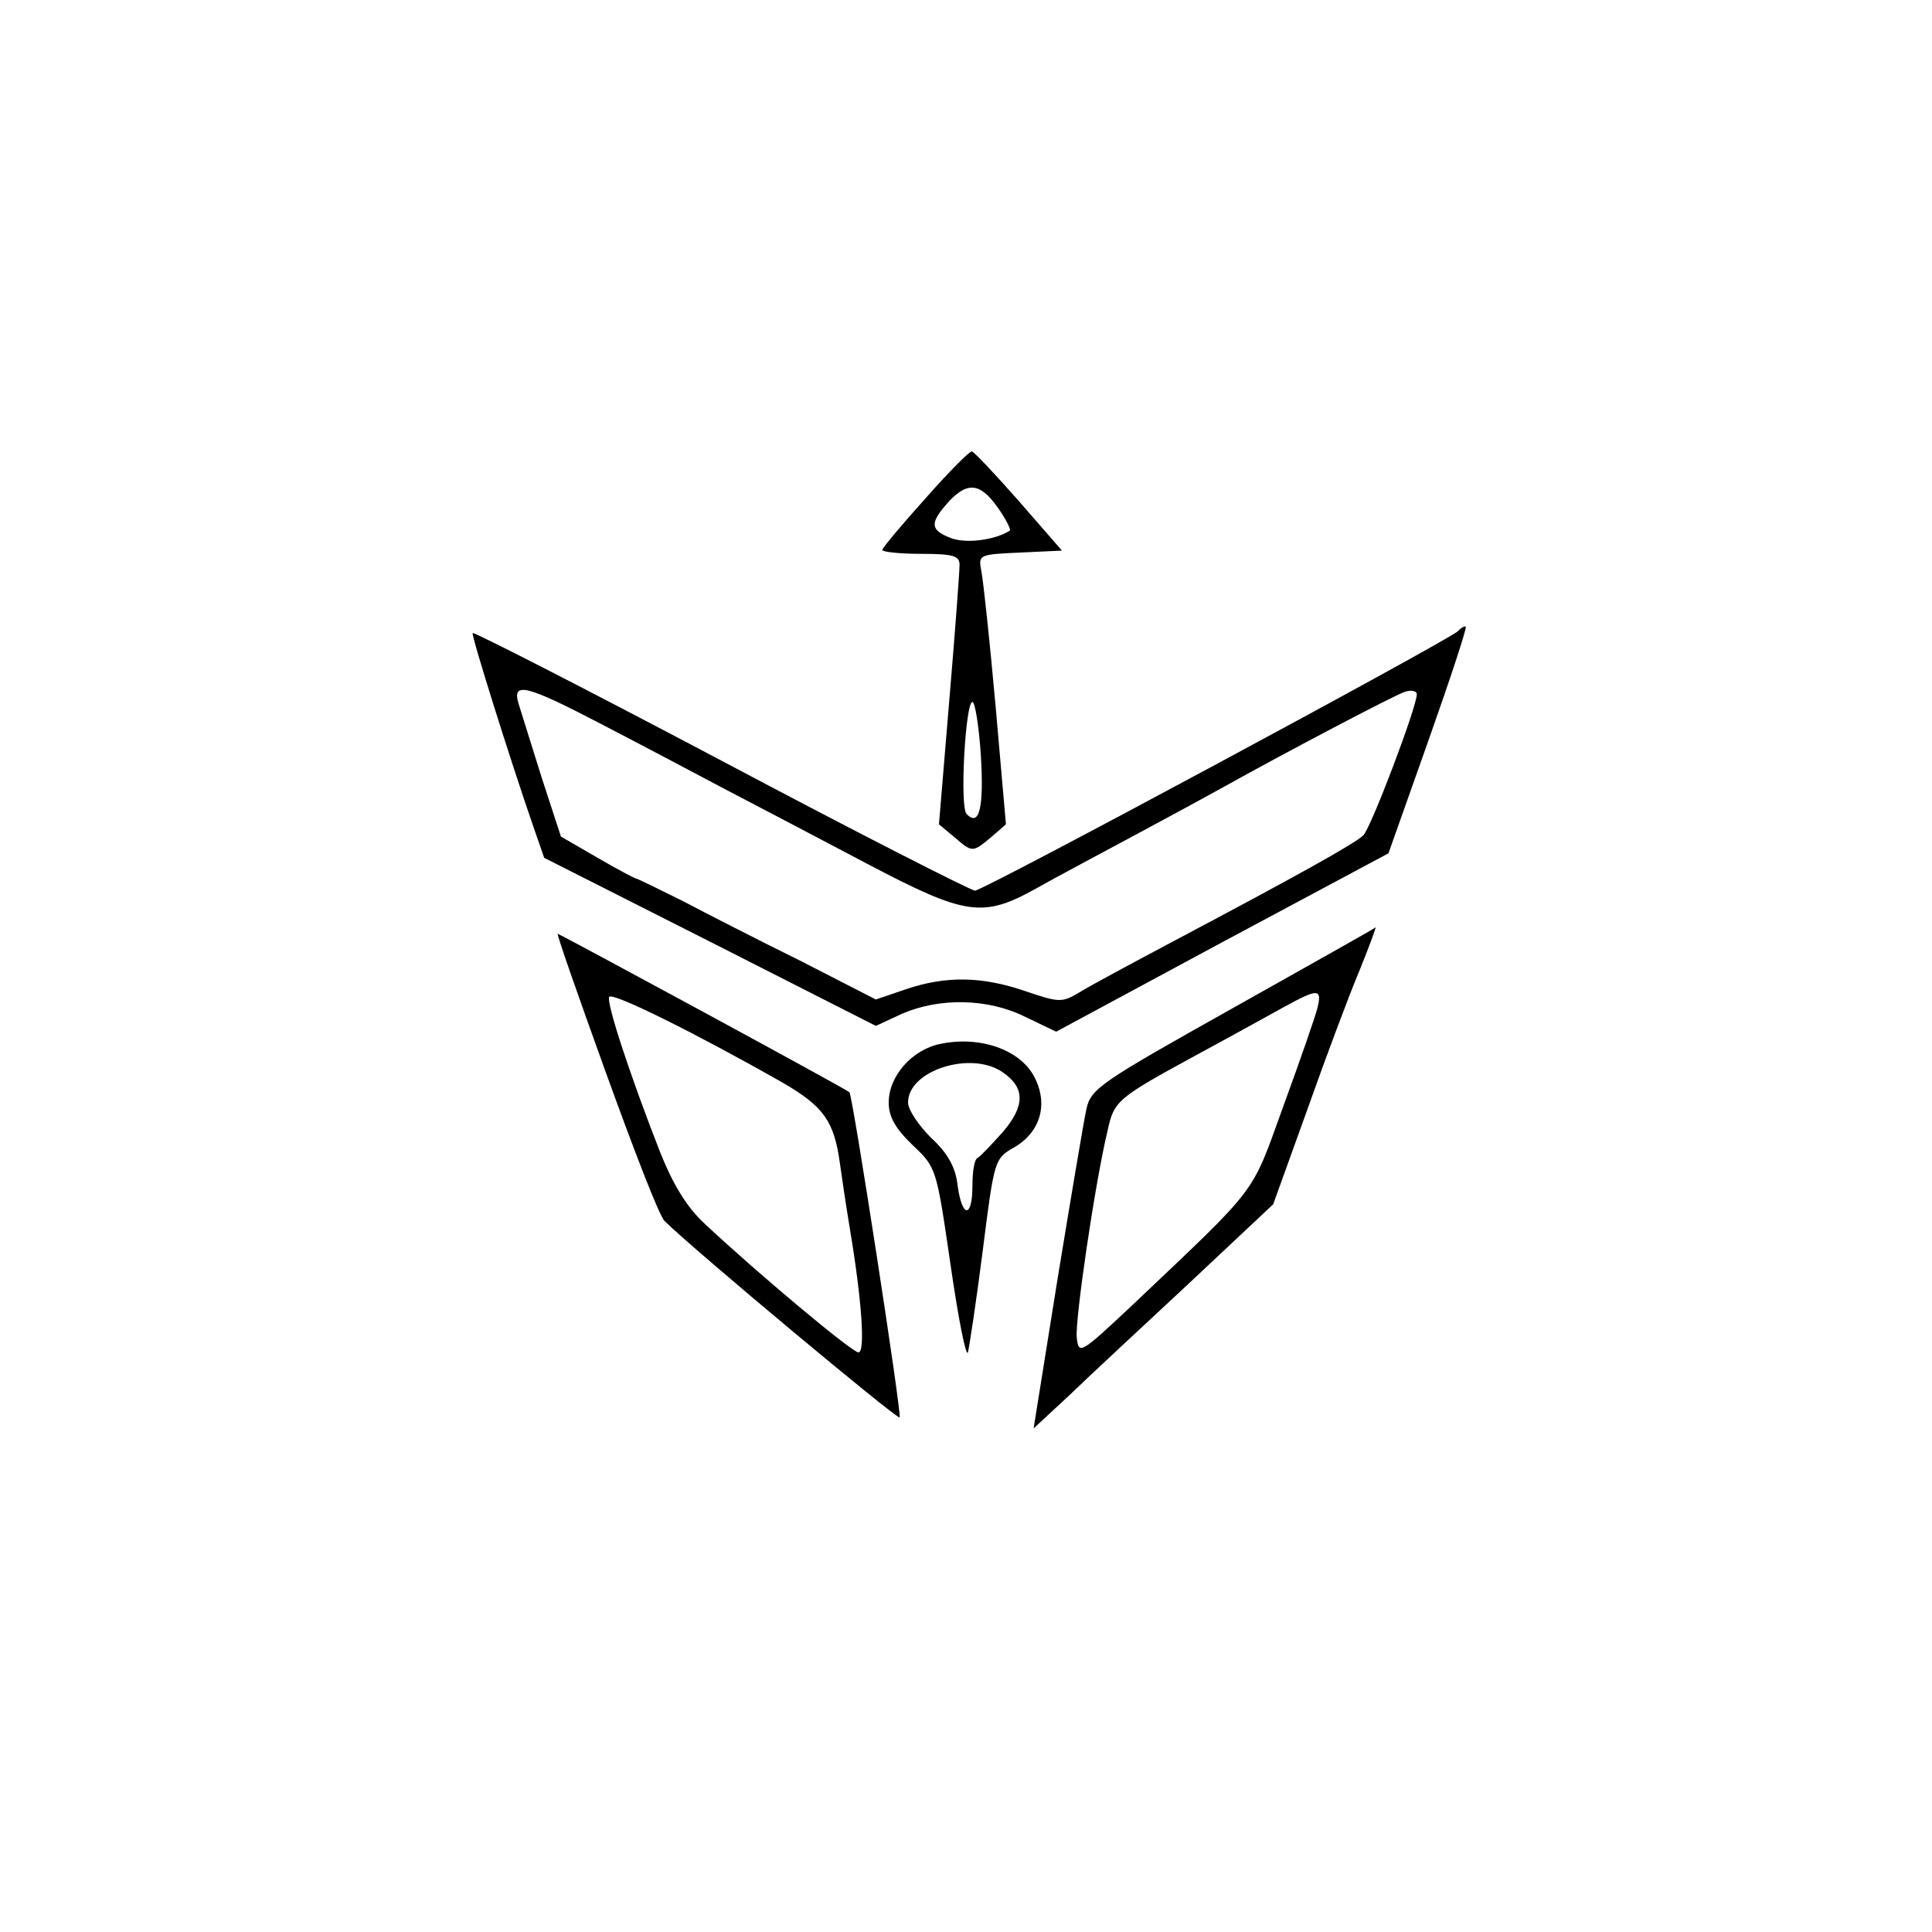 <?xml version="1.0" standalone="no"?>
<!DOCTYPE svg PUBLIC "-//W3C//DTD SVG 20010904//EN"
 "http://www.w3.org/TR/2001/REC-SVG-20010904/DTD/svg10.dtd">
<svg version="1.0" xmlns="http://www.w3.org/2000/svg"
 width="300pt" height="300pt" viewBox="0 0 300 300"
 preserveAspectRatio="xMidYMid meet">
<g transform="translate(0,300) scale(0.1,-0.1)"
fill="#000000" stroke="none">
<path d="M1437 2226 c-37 -41 -67 -77 -67 -80 0 -3 27 -6 60 -6 50 0 60 -3 60
-17 0 -10 -7 -105 -16 -211 l-16 -192 24 -20 c28 -24 28 -24 57 0 l23 20 -16
183 c-9 100 -19 194 -22 209 -5 27 -5 27 60 30 l65 3 -67 77 c-37 42 -70 77
-73 77 -3 1 -36 -32 -72 -73z m117 -21 c10 -15 16 -28 14 -29 -24 -15 -67 -20
-90 -12 -35 13 -35 24 -3 59 30 31 50 26 79 -18z m-31 -377 c5 -81 -2 -113
-22 -92 -11 10 -2 174 9 174 4 0 10 -37 13 -82z"/>
<path d="M2264 2020 c-14 -14 -737 -403 -750 -403 -6 0 -183 90 -394 202 -210
111 -384 200 -386 198 -3 -2 60 -202 94 -300 l17 -49 257 -130 258 -131 41 19
c58 25 133 24 191 -5 l48 -23 258 139 258 138 62 175 c34 96 60 175 58 177 -1
1 -7 -1 -12 -7z m-1331 -144 c56 -29 143 -75 192 -101 50 -26 149 -78 221
-116 154 -81 180 -85 264 -38 30 17 98 53 150 81 52 28 115 62 140 76 97 54
264 142 282 148 10 3 18 1 18 -4 0 -20 -71 -207 -83 -219 -13 -13 -107 -65
-292 -163 -66 -35 -133 -71 -149 -81 -27 -16 -31 -16 -84 2 -67 23 -123 24
-185 3 l-47 -16 -117 60 c-65 32 -147 74 -183 93 -36 18 -67 33 -70 34 -3 0
-31 15 -62 33 l-57 33 -30 92 c-16 51 -32 102 -36 115 -10 34 13 28 128 -32z"/>
<path d="M1915 1435 c-205 -115 -221 -125 -228 -157 -4 -18 -24 -137 -45 -265
l-37 -231 55 51 c30 29 114 107 186 174 l131 123 53 147 c29 82 65 178 81 216
15 37 26 67 25 67 0 -1 -100 -57 -221 -125z m131 1 c-3 -13 -27 -82 -53 -153
-51 -141 -36 -121 -233 -308 -83 -78 -85 -79 -88 -52 -3 26 28 239 48 322 10
46 15 50 140 118 52 28 113 62 135 74 51 28 58 28 51 -1z"/>
<path d="M941 1334 c43 -119 83 -223 91 -230 42 -42 363 -310 365 -305 3 8
-73 500 -78 505 -5 5 -450 246 -453 246 -2 0 32 -97 75 -216z m274 -15 c64
-37 80 -60 89 -124 3 -22 10 -69 16 -105 18 -108 24 -190 13 -190 -10 0 -158
124 -239 200 -28 26 -49 61 -69 111 -47 120 -84 233 -79 241 5 8 139 -59 269
-133z"/>
<path d="M1460 1379 c-44 -9 -80 -50 -80 -91 0 -22 10 -40 37 -66 37 -35 37
-35 59 -186 12 -83 24 -144 27 -136 2 8 13 79 23 158 18 142 18 143 50 161 40
24 52 67 30 109 -22 42 -84 64 -146 51z m97 -44 c35 -24 35 -52 0 -93 -18 -20
-35 -38 -39 -40 -5 -2 -8 -21 -8 -43 0 -51 -16 -51 -23 0 -3 28 -15 50 -41 74
-20 20 -36 44 -36 55 0 50 98 81 147 47z"/>
</g>
</svg>
